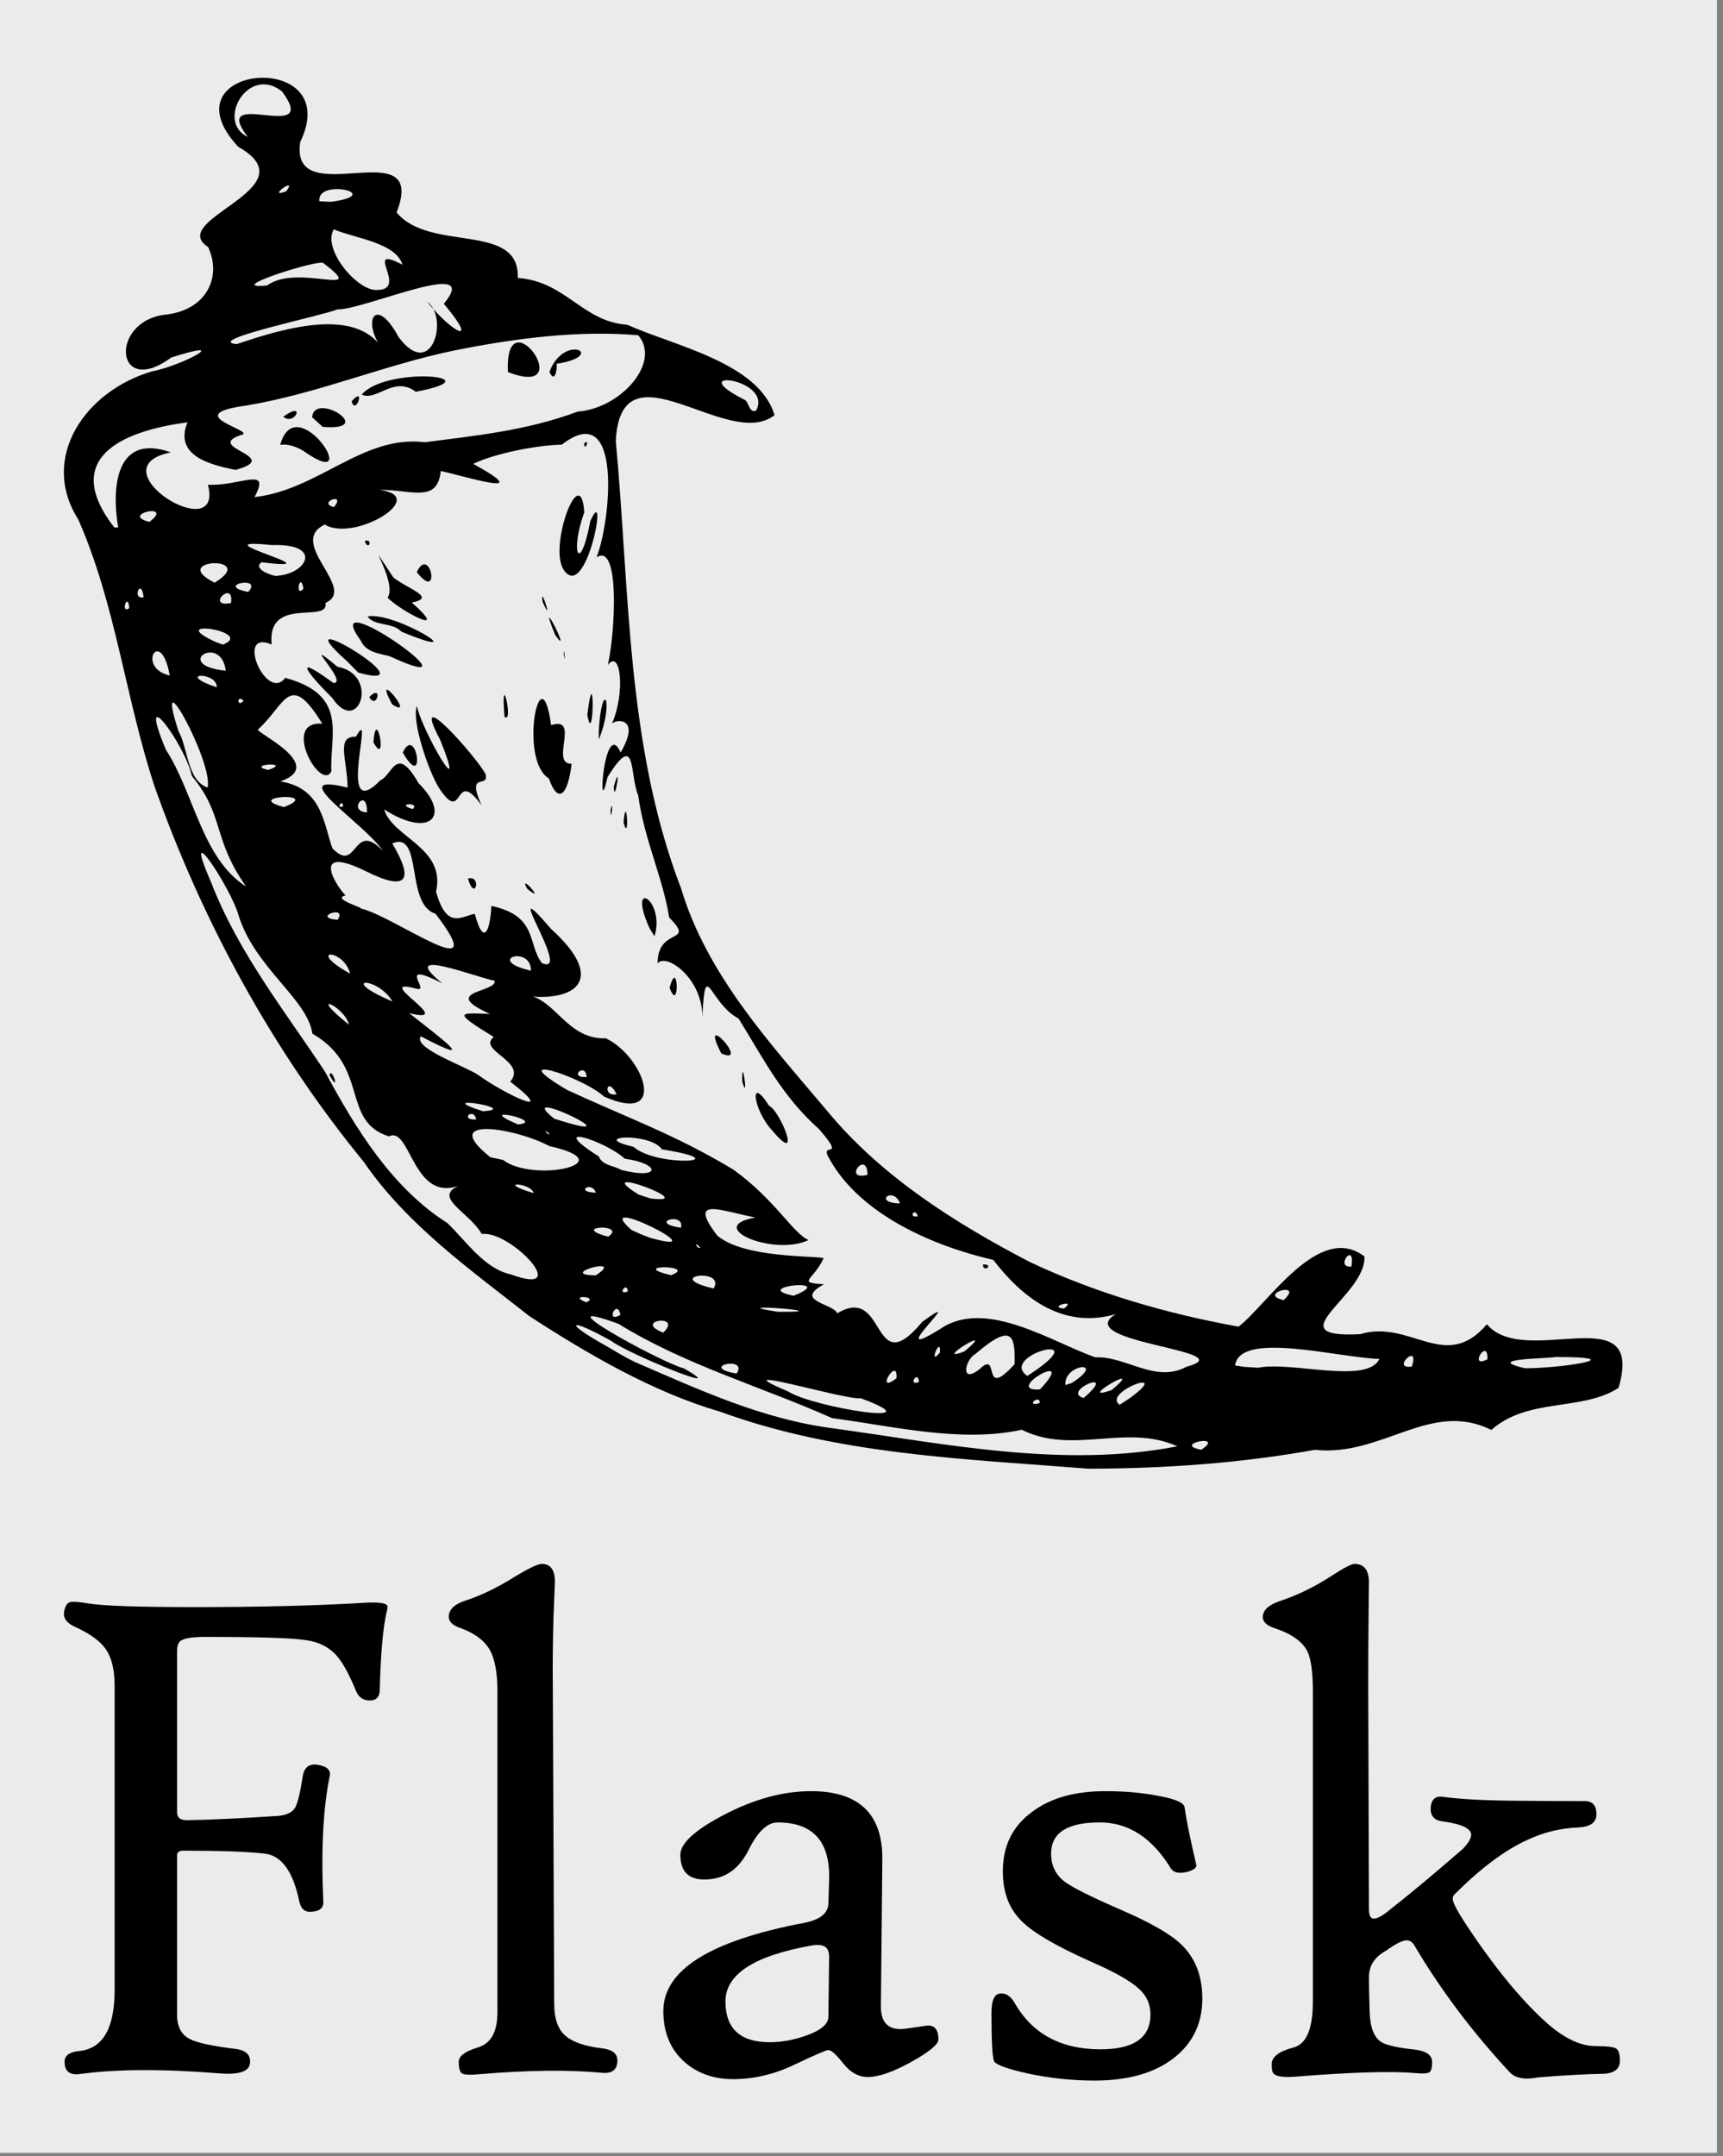 <?xml version="1.0" encoding="UTF-8" standalone="no"?><!DOCTYPE svg PUBLIC "-//W3C//DTD SVG 1.1//EN" "http://www.w3.org/Graphics/SVG/1.1/DTD/svg11.dtd"><svg width="100%" height="100%" viewBox="0 0 283 354" version="1.1" xmlns="http://www.w3.org/2000/svg" xmlns:xlink="http://www.w3.org/1999/xlink" xml:space="preserve" xmlns:serif="http://www.serif.com/" style="fill-rule:evenodd;clip-rule:evenodd;stroke-linejoin:round;stroke-miterlimit:1.414;"><rect x="0" y="0" width="283" height="354" fill="#808080" stroke="none"/><rect x="0" y="0" width="282.007" height="353.46" style="fill:#ebebeb;"/><clipPath id="_clip1"><rect x="10.49" y="12.766" width="256" height="329"/></clipPath><g clip-path="url(#_clip1)"><g><path d="M86.991,216.117c-9.749,-7.67 -20.153,-15.021 -27.261,-25.378c-14.96,-18.263 -26.476,-39.404 -34.348,-61.625c-4.761,-14.45 -6.39,-29.941 -12.53,-43.83c-6.415,-10.091 1.105,-21.114 12.156,-24.32c4.917,-0.947 13.568,-5.589 3.126,-2.268c-9.365,6.867 -10.267,-6.239 -0.667,-7.069c6.552,-0.869 8.965,-6.231 6.721,-11.057c-7.035,-4.59 17.055,-9.625 4.932,-16.472c-12.62,-13.621 17.661,-16.243 10.188,-0.772c-1.786,11.896 21.166,-2.184 15.836,11.554c5.415,6.599 20.272,1.505 19.899,10.757c7.886,0.543 10.593,7.173 17.989,7.684c7.676,3.465 21.579,6.192 24.187,14.836c-7.61,6.024 -25.227,-12.442 -26.077,4.232c2.301,24.638 1.714,50.018 10.725,73.479c4.262,14.204 14.6,25.384 23.931,36.449c8.933,10.834 21.031,18.466 33.363,24.888c10.816,5.1 22.475,8.48 34.265,10.606c4.779,-3.656 13.221,-17.251 20.676,-11.522c0.359,6.448 -14.797,13.47 -0.712,12.757c8.278,-2.497 14.013,6.395 20.826,-1.628c6.278,7.435 26.091,-4.748 21.625,10.45c-6.042,3.897 -14.85,1.542 -20.898,6.906c-9.972,-4.984 -17.912,4.452 -28.955,3.262c-12.261,2.196 -24.739,3.08 -37.168,3.099c-20.396,-1.609 -41.222,-2.289 -60.624,-9.39c-10.933,-3.177 -21.598,-9.403 -31.205,-15.628Zm17.224,7.468c10.672,4.61 21.109,9.474 32.807,10.946c18.558,2.576 37.723,6.552 56.347,2.929c-8.429,-3.805 -17.145,1.478 -25.542,-2.72c-10.069,2.165 -20.878,-0.556 -31.12,-1.897c-11.639,-5.184 -24.206,-8.748 -35.107,-15.484c-13.628,-4.975 7.043,6.383 10.724,7.305c8.514,4.831 -9.364,-2.479 -11.889,-4.486c-7.133,-4.003 -8.042,-3.166 -0.705,0.896c1.477,0.863 2.937,1.772 4.485,2.511Zm-20.311,-14.353c10.346,3.831 -0.045,-7.272 -4.779,-6.631c-2.099,-3.643 -8.023,-5.944 -3.845,-7.9c-7.513,2.61 -7.873,-9.92 -11.403,-8.127c-7.952,-2.511 -3.094,-11.405 -12.569,-16.87c-0.863,-5.756 -9.409,-10.744 -12.129,-19.422c-1.204,-4.446 -9.659,-17.204 -4.467,-5.33c4.42,11.43 12.196,21.226 18.669,31.002c5.022,9.311 10.959,19.049 20.108,24.856c3.087,2.961 6.061,7.493 10.415,8.422Zm-29.79,-32.715c0.358,-1.564 1.89,3.38 0,0Zm42.183,37.305c2.288,-1.026 -3.296,-1.294 0,0Zm5.61,2.047c-0.581,-2.826 -2.563,1.582 0,0Zm7.03,2.93c3.342,-3.186 -5.159,-2.009 0,0Zm12.045,6.714c2.034,-3.001 -6.507,-1.13 0,0Zm-23.128,-16.124c5.191,-3.361 -6.716,-0.047 0,0Zm5.27,2.628c-0.151,-1.773 -1.877,0.797 0,0Zm26.345,16.446c4.237,2.675 24.738,5.859 11.902,1.098c-2.153,0.452 -23.802,-6.127 -11.902,-1.098Zm-41.823,-32.578c-0.412,-1.778 -6.579,-1.969 0,0Zm12.26,7.155c3.198,-2.23 -6.624,-1.721 0,0Zm10.319,6.322c4.583,-1.726 -7.428,-1.732 0,0Zm-27.576,-18.911c4.97,3.812 20.049,0.491 7.612,-2.275c-5.657,-3.015 -18.408,-5.08 -9.716,1.818l2.104,0.457Zm34.566,21.096c2.073,-3.526 -8.684,-2.016 0,0Zm-10.502,-8.345c12.15,3.433 -10.22,-7.69 -3,-1.269l1.602,0.727l1.398,0.542Zm21.057,12.17c11.509,0.11 -10.397,-1.589 0,0Zm-49.547,-31.578c-0.452,-2.145 -2.837,0.177 0,0Zm69.014,42.497c0.306,-3.87 -3.755,2.885 0,0Zm-49.371,-30.471c-0.7,-2.041 -3.596,-0.086 0,0Zm-18.552,-13.372c6.606,-0.399 -9.049,-2.91 0,0Zm-21.978,-14.204c-0.823,-3.171 -7.186,-5.695 0,0Zm57.695,36.614c-1.209,-1.381 -0.569,0.299 0,0Zm35.905,22.036c-0.11,-2.113 -1.955,0.797 0,0Zm-39.083,-25.319c0.648,-2.72 -5.636,-0.825 0,0Zm-26.752,-16.956c4.919,-0.524 -7.879,-3.323 0,0Zm45.252,28.118c7.663,-3.035 -7.468,-1.478 0,0Zm-23.535,-15.975c8.827,1.137 -10.508,-6.01 -1.942,-0.641l1.942,0.641Zm30.681,18.864c8.246,-4.923 5.526,11.543 13.988,1.393c8.343,-6.093 -7.207,7.533 3.073,1.087c7.441,-4.977 18.426,2.36 25.365,4.747c4.988,-0.243 9.841,4.316 14.96,1.542c9.848,-2.655 -19.262,-3.936 -11.632,-8.638c-9.011,2.623 -15.667,-3.125 -20.102,-8.899c-10.109,-2.335 -21.793,-7.501 -26.842,-16.452c-2.059,-3.355 2.97,0.477 -1.778,-5.015c-6.088,-5.416 -9.128,-11.569 -13.216,-18.153c-4.885,-2.603 -5.461,-10.273 -5.951,-0.255c0.04,-6.324 -5.898,-10.581 -7.349,-8.815c-0.027,-6.088 6.356,-3.035 1.89,-7.539c-0.961,-6.311 -4.126,-12.889 -5.076,-20.016c-1.476,-3.434 -0.209,-10.789 -5.047,-3.015c-1.759,8.219 -0.582,-10.096 2.158,-4.061c3.596,-6.159 -1.296,-5.434 -1.491,-4.584c2.341,-5.198 1.484,-12.575 -0.615,-9.763c1.249,-5.512 1.976,-20.283 -1.863,-17.662c2.327,-5.767 4.414,-26.379 -5.697,-18.518c-4.092,0.059 -11.187,1.485 -14.535,3.153c10.508,5.793 -1.059,2.092 -5.343,1.17c-0.556,5.361 -4.793,3.046 -10.089,3.098c8.462,1.046 -4.12,8.651 -8.965,5.697c-6.304,3.008 5.434,10.528 0.124,12.854c0.655,3.499 -9.652,-1.267 -8.847,6.829c-6.115,-2.578 -0.837,9.598 2.223,5.479c10.404,2.819 7.324,9.233 7.585,15.333c-1.694,3.551 -8.37,-8.349 -1.485,-7.8c-5.434,-8.822 -6.008,-3.191 -10.521,0.909c-1.046,0.294 11.509,5.832 3.629,8.565c6.932,1.073 7.135,7.142 8.548,10.98c4.165,4.341 3.308,-4.794 8.298,0.425c-3.159,-4.65 -16.715,-13.099 -5.801,-10.39c-0.058,-4.676 -1.975,-8.449 1.373,-8.358c3.316,-5.997 -3.472,14.791 3.996,7.168c2.066,-0.903 2.583,-6.003 6.298,0.483c5.393,5.31 1.948,9.154 -5.664,4.289c1.36,4.624 10.182,6.271 8.521,13.498c1.758,6.356 4.217,4.014 6.361,3.647c1.681,6.174 2.637,1.636 2.715,-1.307c7.696,1.649 5.891,6.199 8.303,9.378c5.304,2.392 -7.591,-16.225 1.512,-5.598c9.579,8.651 3.596,12.26 -5.002,10.874c5.441,-0.439 7.192,7.357 14,7.083c6.205,2.954 10.41,14.294 -0.288,9.572c-3.708,-3.348 -16.846,-7.475 -6.114,-1.112c9.9,4.59 17.773,7.33 27.327,13.092c6.833,4.878 9.788,10.468 12.377,11.574c-5.747,2.746 -17.314,-2.191 -8.723,-3.701c-5.362,-0.974 -11.39,-3.688 -6.257,2.988c4.367,3.65 15.464,3.263 17.459,3.675c-1.687,3.714 -4.583,4.009 0.066,4.297c-5.186,2.765 1.667,3.197 2.144,4.772Zm-10.606,-29.954c-3.159,-3.303 -3.976,-9.482 -0.563,-4.108c1.753,0.706 5.605,10.104 0.563,4.108Zm34.546,21.944c1.969,-0.13 0.058,1.497 0,0Zm-39.528,-30.04c-0.126,-4.99 1.136,3.851 0,0Zm-3.434,-4.616c-3.975,-7.671 5.002,2.171 0,0Zm-41.615,-28.719c2.335,-0.623 1.152,3.987 0,0Zm33.122,17.948c1.431,-5.382 1.68,4.513 0,0Zm-23.398,-16.269c-1.647,-2.968 3.447,2.787 0,0Zm20.075,6.434c-3.76,-8.421 2.668,-4.603 0.837,1.38l-0.837,-1.38Zm-34.623,-23.089c-1.681,-2.765 -4.46,-10.874 -3.564,-13.352c0.803,4.035 8.572,17.355 3.805,5.519c-5.263,-9.92 6.297,3.216 7.487,5.695c0.556,2.459 -3.251,-0.673 -0.674,5.101c-4.701,-6.572 -2.772,3.629 -7.054,-2.963Zm-10.699,-7.376c0.439,-6.428 2.446,4.408 0,0Zm4.813,1.661c2.295,-4.851 3.89,6.761 0,0Zm-11.581,-8.958c-3.982,-3.964 -6.867,-7.611 0.189,-2.459c2.714,0.104 -6.041,-8.298 0.655,-2.668c7.036,1.282 3.472,11.542 -0.844,5.127Zm6.082,-0.157c2.315,-2.295 1.228,2.257 0,0Zm3.746,1.197c-3.512,-6.572 4.257,2.759 0,0Zm-7.441,-7.108c-11.581,-10.313 14.549,5.387 1.89,1.909l-1.89,-1.909Zm33.185,19.276c-5.015,-3.001 -1.334,-21.152 0.38,-8.741c4.872,-1.577 -0.269,6.414 3.36,6.336c-0.567,5.04 -2.196,6.853 -3.74,2.405Zm12.274,7.259c0.491,-5.473 1.033,3.741 0,0Zm-2.131,-2.113c0.549,-2.333 0.052,2.754 0,0Zm-41.06,-27.81c-7.44,-10.267 21.625,10.384 4.768,2.603c-1.759,-0.464 -3.884,-0.628 -4.768,-2.603Zm23.639,12.53c-0.705,-8.645 1.57,1.431 0,0Zm17.943,11.514c1.387,-4.924 0.106,3.257 0,0Zm-40.437,-27.961c4.421,-0.948 18.322,7.762 5.558,2.486c-1.418,-1.57 -4.446,-0.857 -5.558,-2.486Zm37.972,18.924c0.472,-8.84 2.643,-5.276 0.02,1.269l-0.02,-1.269Zm-34.682,-22.003c1.804,-2.643 -4.788,-11.947 0.947,-3.336c2.48,1.969 7.173,3.296 3.029,4.127c6.518,5.748 -1.589,1.556 -3.976,-0.791Zm32.805,19.245c1.244,-10.071 1.1,5.897 0,0Zm-36.572,-28.544c1.38,-0.589 0.732,1.837 0,0Zm8.559,5.094c2.203,-4.623 4.062,5.153 0,0Zm24.136,13.424c-0.02,-1.771 0.457,2.583 0,0Zm-1.399,-3.092c-3.348,-8.266 3.118,4.374 0,0Zm-2.054,-5.422c-0.561,-3.413 1.91,4.291 0,0Zm3.348,-5.44c-2.302,-4.048 2.904,-17.852 3.487,-9.291c-2.428,6.669 -0.7,10.397 0.986,1.451c3.127,-7.035 -0.673,13.896 -4.473,7.84Zm3.44,-20.525c1.001,-1.231 0.222,1.483 0,0Zm-5.747,113.21c-1.361,-1.19 0.176,0.752 0,0Zm11.835,5.983c6.584,1.694 6.552,-1.021 0.601,-1.831c-3.197,-2.975 -13.3,-6.134 -4.257,-0.367c0.596,1.519 2.486,1.478 3.656,2.198Zm-23.371,-15.524c3.623,2.708 13.66,7.663 5.166,1.034c2.865,-3.329 -5.48,-5.1 -2.713,-7.33c-7.043,-4.311 -5.56,-3.924 -0.621,-3.787c-8.462,-3.786 1.222,-3.498 0.765,-5.44c-3.263,-0.641 -16.211,-5.755 -8.593,0.418c-7.742,-3.944 -1.845,1.472 -4.185,0.902c-7.919,-2.157 7.049,6.03 -1.255,3.996c4.538,3.596 12.222,9.221 1.915,3.805c-1.353,1.956 7.377,4.918 9.521,6.402Zm12.378,7.114c15.047,4.846 -7.382,-5.931 0,0Zm63.364,38.385c0.196,-2.988 -2.054,2.549 0,0Zm6.514,2.74c3.471,-3.361 0.143,5.362 5.753,-0.823c0.059,-4.428 -0.169,-7.043 -6.447,-1.663c-1.734,0.963 -2.504,5.036 0.694,2.486Zm-103.383,-64.926c-1.066,-4.191 -7.474,-4.173 0,0Zm6.95,4.557c-2.583,-4.282 -9.213,-3.877 0,0Zm39.569,23.861c3.865,3.433 17.741,2.518 4.688,0.425c-1.93,-2.857 -12.267,-2.171 -4.688,-0.425Zm54.384,33.592c5.945,-4.99 -5.76,2.223 0,0Zm12.366,8.494c0.039,-1.602 -2.563,0.7 0,0Zm0.02,-2.243c6.584,-6.971 -6.376,0.412 0,0Zm-130.396,-82.582c-5.609,-8.003 -3.485,-11.601 -8.899,-18.139c-1.027,-5.002 -9.285,-16.342 -4.27,-4.329c4.59,7.029 5.951,17.91 13.169,22.468Zm128.329,80.365c12.118,-7.827 -4.969,-3.406 0,0Zm9.247,3.623c6.068,-5.206 -3.838,-1.087 0,0Zm-122.53,-78.515c1.735,-2.583 -4.484,-0.334 0,0Zm120.6,76.042c5.872,-3.784 -1.353,-3.204 -1.065,0.347l1.065,-0.347Zm-79.697,-50.233c-0.203,-2.563 -3.106,0.216 0,0Zm4.923,2.833c-1.569,-3.166 -2.406,0.497 0,0Zm84.197,49.958c7.526,-5.428 -4.557,-1.041 -1.575,1.033l1.575,-1.033Zm-2.883,-1.392c6.134,-5.135 -6.468,2.274 0,0Zm14.725,9.801c4.114,-2.754 -5.002,-0.889 0,0Zm-138.092,-88.873c5.513,1.236 22.044,13.581 12.294,0.857c-4.995,-1.478 -2,-13.686 -7.094,-11.528c3.42,5.715 2.811,8.14 -4.369,4.545c-9.016,-4.408 -5.067,2.177 -3.301,3.995c-2.408,0.549 3.177,2.086 2.47,2.131Zm-25.128,-19.845c0.986,-4.088 -9.096,-22.468 -4.761,-9.213c1.562,2.778 1.4,8.041 4.761,9.213Zm46.125,28.438c-2.844,-2.374 -0.137,-0.34 0,0Zm6.991,1.629c0,-4.329 -7.729,-1.76 0,0Zm60.617,38.207c-1.157,-2.956 -4.57,-0.065 0,0Zm2.909,2.124c-0.432,-1.654 -1.68,0.322 0,0Zm24.026,15.138c2.308,-1.706 -2.885,-0.221 0,0Zm-128.12,-82.332c6.611,-2.558 -7.082,-1.824 0,0Zm95.848,60.381c-0.077,-4.277 -4.217,1.067 0,0Zm-98.457,-66.469c4.243,-1.431 -3.931,-0.941 0,0Zm12.319,5.969c-0.072,-1.404 -1.301,0.538 0,0Zm150.301,92.169c5.459,-1.105 17.903,2.779 19.91,-1.445c-6.63,-0.164 -22.932,-4.682 -23.703,1.072l1.451,0.229l2.342,0.144Zm-146.384,-91.181c0.098,-4.336 -3.38,-0.162 0,0Zm-32.394,-22.473c-1.471,-8.26 -5.598,-1.251 0,0Zm7.722,1.941c0.099,-2.655 -7.069,-2.387 0,0Zm4.415,2.172c-1.276,-1.035 -0.995,1.3 0,0Zm27.783,17.818c1.309,-1.204 -3.099,-0.889 0,0Zm-30.72,-22.71c-0.751,-6.239 -8.952,-0.936 0,0Zm-15.844,-10.28c-0.223,-2.877 -1.543,1.085 0,0Zm2.36,-1.778c-0.385,-3.415 -2.027,0.431 0,0Zm13.014,7.768c5.506,-2.158 -10.025,-4.473 -1.125,-0.405l1.125,0.405Zm174.226,107.619c3.524,-3.229 -4.473,-0.999 0,0Zm21.049,10.908c1.413,-4.172 -3.557,0.549 0,0Zm-193.942,-125.347c0.582,-4.041 -4.368,0.803 0,0Zm-18.525,-12.411c-0.994,-5.702 -0.857,-15.714 8.658,-12.332c-12.699,2.524 8.795,15.79 6.082,5.315c5.341,0.262 10.449,-3.158 7.643,2.027c10.528,-1.157 17.82,-10.285 27.988,-9.003c7.918,-1.053 16.576,-1.845 25.11,-5.035c7.015,-0.504 13.77,-8.057 9.926,-12.537c-9.566,-0.81 -19.585,0.387 -30.158,2.493c-11.718,2.432 -22.363,7.061 -34.187,9.049c-11.528,1.55 2.316,4.264 -0.987,4.872c-6.01,2.085 7.173,3.492 -0.779,5.695c-4.91,-0.935 -10.024,-2.622 -7.924,-7.801c-11.039,1.439 -20.743,6.016 -12.02,17.25l0.648,0.007Zm26.608,-13.549c2.583,-9.534 13.863,7.847 4.237,1.268c-1.145,-0.863 -3.041,-1.563 -4.237,-1.268Zm0.503,-4.624c3.734,-2.779 1.982,1.564 0,0Zm4.74,0.079c0.342,-4.388 10.863,2.322 1.735,1.577l-1.735,-1.577Zm6.487,-2.608c2.374,-2.774 0.688,2.457 0,0Zm1.662,-1.112c3.949,-4.741 22.343,-3.028 8.879,-0.465c-3.609,-2.721 -6.374,1.602 -8.879,0.465Zm24.01,-3.701c-0.594,-12.955 11.934,4.597 0,0Zm6.815,-0.04c2.491,-6.526 9.671,-2.622 1.157,-1.314c0.182,0.699 -0.255,3.374 -1.157,1.314Zm-54.987,34.618c7.441,-4.558 -7.9,-3.956 0,0Zm5.506,1.523c2.609,-2.772 -5.677,-1.125 0,0Zm-16.216,-11.502c4.25,-3.269 -5.036,-1.242 0,0Zm219.763,137.484c0.124,-3.794 -3.251,1.706 0,0Zm-22.331,-15.244c0.635,-4.36 -2.871,0.38 0,0Zm28.472,16.715c5.944,0.02 18.013,-1.851 5.08,-1.845c-2.034,0.315 -11.828,0.25 -5.08,1.845Zm-204.849,-130.128c4.813,-0.326 7.526,-5.303 -0.936,-5.022c-13.11,-1.352 11.568,4.493 -1.68,2.819c-1.778,1.177 2.511,2.531 2.616,2.203Zm4.237,2.146c-0.504,-3.087 -1.492,1.641 0,0Zm5.029,-13.405c2.085,-2.59 -2.891,-0.693 0,0Zm-16.009,-26.752c8.593,-2.916 20.338,-6.199 24.392,1.439c-4.126,-4.963 -1.667,-9.854 2.23,-2.589c5.512,7.344 8.271,-3.342 4.687,-5.807c4.088,5.074 8.73,7.474 2.734,0.321c6.52,-7.841 -13.046,1.026 -17.492,0.934c-2.138,0.961 -22.088,5.087 -16.551,5.702Zm5.036,-9.637c4.898,-3.695 16.942,2.203 9.213,-3.676c-0.758,-0.667 -16.922,4.459 -9.213,3.676Zm17.858,0.738c5.728,0.144 -2.471,-7.704 4.356,-4.147c-1.119,-3.661 -7.952,-4.347 -11.293,-5.812c-1.89,3.348 3.843,10.004 6.937,9.959Zm-14.726,-16.211c1.982,-2.687 -3.479,1.368 0,0Zm7.298,1.746c9.239,-1.222 -2.355,-3.976 -1.865,-0.097l1.865,0.097Zm-13.628,-10.658c-6.507,-8.494 12.236,1.426 5.623,-7.468c-5.564,-4.426 -10.906,4.99 -5.623,7.468Zm83.471,44.956c2.983,-5.284 -12.313,-7.128 -2.007,-1.871c0.947,0.315 0.733,2.236 2.007,1.871Z" style="fill-rule:nonzero;"/><g><path d="M63.598,264.26c-0.659,2.607 -1.069,6.979 -1.222,13.117c0,1.207 -0.543,1.81 -1.631,1.81c-1.09,0 -1.847,-0.527 -2.276,-1.576c-1.166,-2.837 -2.271,-4.817 -3.324,-5.947c-1.243,-1.319 -2.895,-2.117 -4.956,-2.389c-2.214,-0.351 -7.732,-0.525 -16.555,-0.525c-2.02,0 -3.343,0.214 -3.963,0.644c-0.389,0.27 -0.582,0.854 -0.582,1.748l0,26.41c0,0.894 0.562,1.319 1.687,1.283c3.462,-0.041 8.474,-0.276 15.041,-0.701c1.283,-0.158 2.149,-0.574 2.595,-1.255c0.45,-0.68 0.887,-2.437 1.312,-5.276c0.271,-1.554 1.186,-2.157 2.74,-1.805c1.321,0.271 1.888,0.875 1.693,1.805c-1.089,5.288 -1.442,12.167 -1.053,20.64c0.041,1.008 -0.599,1.555 -1.923,1.632c-1.089,0.118 -1.769,-0.466 -2.04,-1.749c-1.008,-4.858 -2.887,-7.453 -5.624,-7.786c-2.74,-0.327 -7.202,-0.493 -13.381,-0.493c-0.699,0 -1.047,0.251 -1.047,0.756l0,26.236c0,1.943 0.716,3.267 2.153,3.963c1.13,0.584 3.558,1.109 7.288,1.575c1.907,0.194 2.74,1.033 2.51,2.507c-0.235,1.283 -1.944,1.788 -5.134,1.517c-9.211,-0.74 -16.81,-0.7 -22.793,0.118c-1.673,0.23 -2.506,-0.45 -2.506,-2.041c0,-1.012 0.833,-1.595 2.506,-1.749c3.809,-0.429 5.712,-3.773 5.712,-10.028l0,-49.907c0,-2.562 -0.457,-4.535 -1.368,-5.915c-0.915,-1.381 -2.616,-2.636 -5.102,-3.761c-1.554,-0.7 -2.137,-1.651 -1.748,-2.858c0.194,-0.737 0.506,-1.146 0.931,-1.223c0.388,-0.117 1.421,-0.04 3.088,0.234c2.45,0.389 8.223,0.584 17.316,0.584c10.729,0 19.996,-0.235 27.811,-0.701c2.602,-0.157 3.906,0.057 3.906,0.64c0,0.158 -0.02,0.312 -0.061,0.466Z" style="fill-rule:nonzero;"/><path d="M101.405,338.268c0,1.554 -0.874,2.234 -2.623,2.04c-5.36,-0.506 -12.008,-0.43 -19.936,0.231c-1.595,0.157 -2.574,0.117 -2.946,-0.113c-0.369,-0.236 -0.552,-0.875 -0.552,-1.928c0,-0.931 1.058,-1.716 3.175,-2.36c2.122,-0.64 3.178,-2.555 3.178,-5.741l0,-52.761c0,-3.149 -0.457,-5.462 -1.368,-6.94c-0.916,-1.477 -2.519,-2.623 -4.81,-3.437c-1.207,-0.429 -1.81,-1.032 -1.81,-1.809c0,-1.166 0.875,-2.041 2.623,-2.623c2.644,-0.855 5.385,-2.175 8.223,-3.965c2.332,-1.4 3.81,-2.096 4.429,-2.096c1.437,0 2.159,0.987 2.159,2.971c0,-0.153 -0.078,1.79 -0.235,5.83c-0.113,3.846 -0.154,7.635 -0.113,11.369l0.23,52.06c0,2.372 0.583,4.094 1.749,5.162c1.166,1.069 3.17,1.778 6.004,2.126c1.749,0.194 2.623,0.854 2.623,1.984Z" style="fill-rule:nonzero;"/><path d="M154.134,334.83c0,0.818 -1.486,2.049 -4.458,3.7c-2.975,1.652 -5.356,2.478 -7.142,2.478c-1.518,0 -2.857,-0.737 -4.023,-2.215c-1.166,-1.477 -1.985,-2.214 -2.45,-2.214c-0.348,0 -2.194,0.798 -5.539,2.388c-3.339,1.596 -6.704,2.394 -10.084,2.394c-3.186,0 -5.851,-0.935 -7.988,-2.798c-2.332,-2.061 -3.498,-4.859 -3.498,-8.397c0,-6.724 7.696,-11.543 23.088,-14.457c2.64,-0.506 3.985,-1.576 4.021,-3.207l0.118,-3.732c0.234,-6.373 -2.584,-9.559 -8.454,-9.559c-1.672,0 -3.255,1.493 -4.753,4.485c-1.494,2.997 -3.643,4.607 -6.442,4.843c-3.186,0.307 -4.781,-1.033 -4.781,-4.025c0,-1.866 2.373,-4.04 7.113,-6.53c4.976,-2.603 9.758,-3.907 14.344,-3.907c7.888,0 11.794,3.753 11.717,11.255l-0.235,24.016c-0.036,2.527 1.033,3.789 3.207,3.789c0.429,0 1.247,-0.096 2.449,-0.291c1.207,-0.194 1.907,-0.291 2.102,-0.291c1.125,0 1.688,0.761 1.688,2.275Zm-17.955,-13.291c0.04,-0.972 -0.187,-1.616 -0.673,-1.924c-0.486,-0.311 -1.251,-0.372 -2.3,-0.177c-9.368,1.672 -14.052,4.724 -14.052,9.154c0,4.469 2.429,6.703 7.288,6.703c1.943,0 3.947,-0.368 6.004,-1.105c2.413,-0.858 3.615,-1.886 3.615,-3.092l0.118,-9.559Z" style="fill-rule:nonzero;"/><path d="M197.478,328.122c0,4.121 -1.588,7.397 -4.753,9.826c-3.166,2.429 -7.49,3.644 -12.972,3.644c-3.652,0 -7.308,-0.389 -10.959,-1.166c-3.15,-0.701 -4.976,-1.34 -5.482,-1.924c-0.312,-0.546 -0.466,-3.206 -0.466,-7.988c0,-2.06 0.466,-3.129 1.401,-3.205c0.931,-0.119 1.728,0.388 2.389,1.514c2.914,5.093 7.619,7.639 14.109,7.639c5.477,0 8.219,-1.907 8.219,-5.717c0,-1.667 -0.62,-3.069 -1.867,-4.194c-1.361,-1.283 -4,-2.781 -7.927,-4.49c-5.676,-2.526 -9.465,-4.741 -11.368,-6.648c-2.062,-2.02 -3.09,-4.74 -3.09,-8.162c0,-4.198 1.612,-7.461 4.838,-9.793c2.992,-2.255 6.996,-3.381 12.008,-3.381c3.15,0 6.025,0.251 8.632,0.758c2.798,0.506 4.255,1.125 4.373,1.865c0.307,2.175 0.951,5.325 1.923,9.447c0.117,0.501 -0.43,0.911 -1.632,1.222c-1.283,0.271 -2.137,0.057 -2.566,-0.64c-3.069,-5.016 -6.956,-7.522 -11.66,-7.522c-5.325,0 -7.988,1.709 -7.988,5.13c0,1.906 0.72,3.42 2.158,4.546c1.283,0.972 4.295,2.49 9.036,4.551c4.975,2.137 8.356,4.061 10.146,5.769c2.332,2.214 3.498,5.19 3.498,8.919Z" style="fill-rule:nonzero;"/><path d="M266.065,338.325c0,1.36 -0.915,2.081 -2.741,2.158c-2.721,0.04 -6.28,0.234 -10.668,0.582c-2.178,0.429 -3.732,0.159 -4.664,-0.813c-6.142,-6.608 -11.352,-13.527 -15.628,-20.757c-0.348,-0.62 -0.793,-0.932 -1.34,-0.932c-0.66,0 -1.805,0.584 -3.436,1.75c-1.831,1.008 -2.742,2.449 -2.742,4.311c0,1.324 0.036,3.227 0.117,5.717c0.078,2.486 0.697,4.117 1.863,4.894c0.818,0.547 2.705,0.972 5.656,1.284c1.826,0.235 2.741,0.915 2.741,2.04c0,0.896 -0.146,1.45 -0.437,1.66c-0.292,0.215 -1.062,0.264 -2.304,0.147c-3.887,-0.349 -10.454,-0.155 -19.704,0.582c-2.332,0.195 -3.596,-0.097 -3.79,-0.875c-0.077,-0.27 -0.117,-0.659 -0.117,-1.166c0,-1.202 1.186,-2.117 3.559,-2.736c2.137,-0.547 3.205,-3.053 3.205,-7.522l0,-50.956c0,-3.186 -0.311,-5.401 -0.935,-6.643c-0.854,-1.595 -2.643,-2.839 -5.364,-3.734c-1.279,-0.424 -1.923,-1.028 -1.923,-1.805c0,-1.13 0.915,-2.004 2.741,-2.623c2.915,-0.972 5.692,-2.313 8.336,-4.025c2.138,-1.397 3.461,-2.097 3.963,-2.097c1.596,0 2.393,1.008 2.393,3.032c0,-0.275 -0.02,1.652 -0.061,5.77c-0.036,2.838 -0.056,6.648 -0.056,11.429l0.117,36.494c0,1.011 0.272,1.514 0.814,1.514c0.583,0 1.478,-0.503 2.684,-1.514c3.227,-2.527 7.191,-5.83 11.891,-9.912c0.935,-0.971 1.4,-1.748 1.4,-2.332c0,-1.047 -1.574,-1.789 -4.72,-2.213c-1.36,-0.159 -2.004,-0.916 -1.927,-2.277c0.117,-1.359 0.798,-1.943 2.04,-1.748c2.802,0.389 6.883,0.603 12.243,0.644c3.733,0.036 7.446,0.057 11.138,0.057c1.203,0.04 1.806,0.756 1.806,2.158c0,1.319 -0.952,2.039 -2.854,2.157c-2.997,0.113 -5.815,0.793 -8.454,2.04c-3.692,1.669 -7.64,4.604 -11.838,8.803c-0.308,0.234 -0.466,0.525 -0.466,0.873c0,0.543 0.66,1.847 1.985,3.908c4.857,7.384 9.445,12.959 13.756,16.732c2.761,2.369 5.344,3.555 7.753,3.555c1.79,0 2.899,0.125 3.324,0.38c0.43,0.252 0.644,0.924 0.644,2.009Z" style="fill-rule:nonzero;"/></g></g></g></svg>